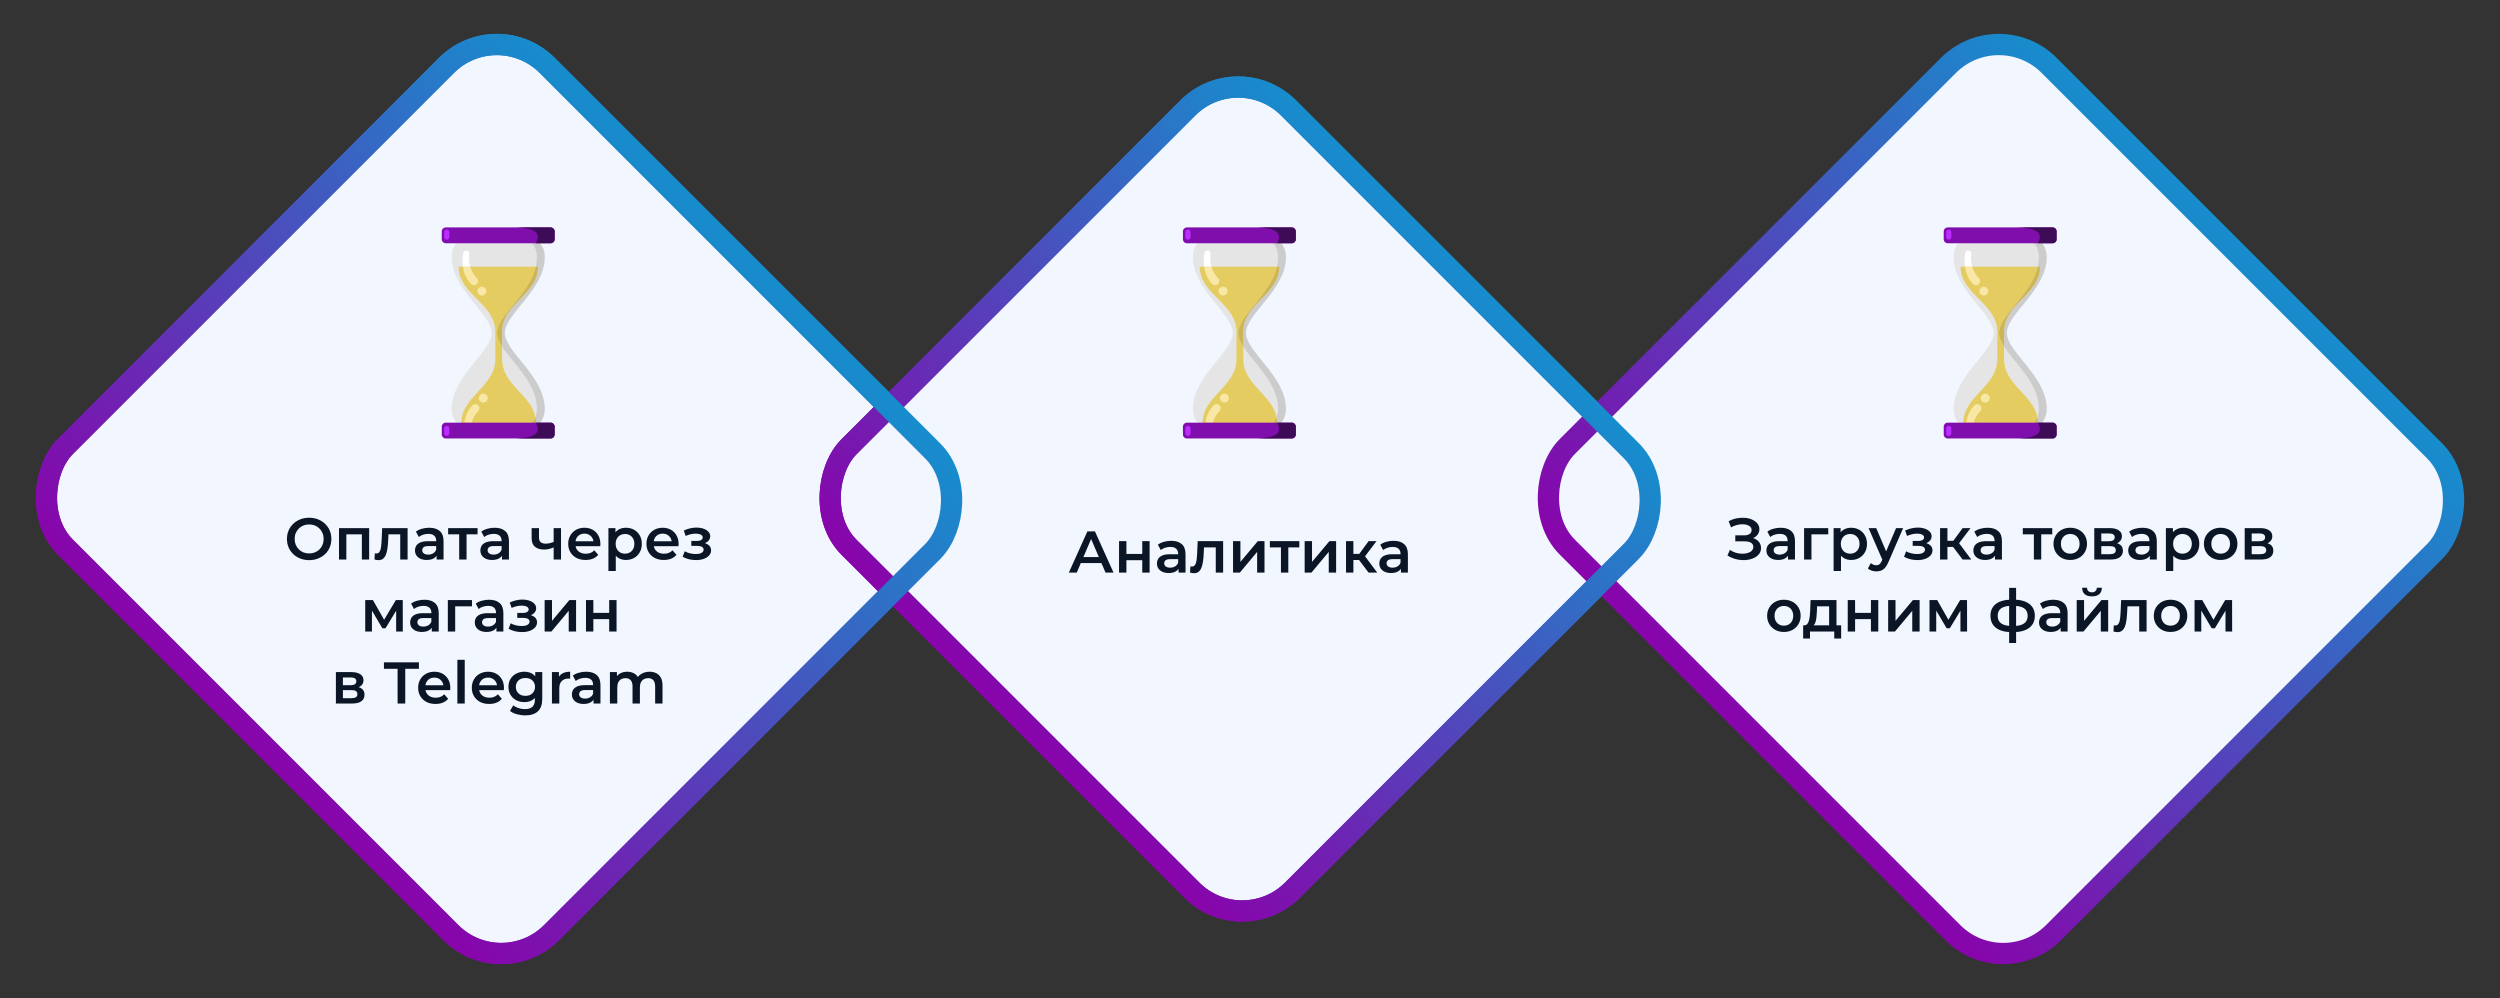 <svg width="1528" height="610" viewBox="0 0 1528 610" fill="none" xmlns="http://www.w3.org/2000/svg">
    <rect x="0" y="0" width="1528" height="610" fill="#333333" stroke="none"/>
    <rect x="303.66" y="9.192" width="420.23" height="416.44" rx="43.5" transform="rotate(45 303.66 9.192)" fill="#F2F6FF" stroke="url(#paint0_linear_538_570)" stroke-width="13"/>
    <path d="M188.99 342.36C187.022 342.36 185.21 342.036 183.554 341.388C181.898 340.74 180.458 339.84 179.234 338.688C178.01 337.512 177.062 336.144 176.39 334.584C175.718 333 175.382 331.272 175.382 329.4C175.382 327.528 175.718 325.812 176.39 324.252C177.062 322.668 178.01 321.3 179.234 320.148C180.458 318.972 181.898 318.06 183.554 317.412C185.21 316.764 187.01 316.44 188.954 316.44C190.922 316.44 192.722 316.764 194.354 317.412C196.01 318.06 197.45 318.972 198.674 320.148C199.898 321.3 200.846 322.668 201.518 324.252C202.19 325.812 202.526 327.528 202.526 329.4C202.526 331.272 202.19 333 201.518 334.584C200.846 336.168 199.898 337.536 198.674 338.688C197.45 339.84 196.01 340.74 194.354 341.388C192.722 342.036 190.934 342.36 188.99 342.36ZM188.954 338.256C190.226 338.256 191.402 338.04 192.482 337.608C193.562 337.176 194.498 336.564 195.29 335.772C196.082 334.956 196.694 334.02 197.126 332.964C197.582 331.884 197.81 330.696 197.81 329.4C197.81 328.104 197.582 326.928 197.126 325.872C196.694 324.792 196.082 323.856 195.29 323.064C194.498 322.248 193.562 321.624 192.482 321.192C191.402 320.76 190.226 320.544 188.954 320.544C187.682 320.544 186.506 320.76 185.426 321.192C184.37 321.624 183.434 322.248 182.618 323.064C181.826 323.856 181.202 324.792 180.746 325.872C180.314 326.928 180.098 328.104 180.098 329.4C180.098 330.672 180.314 331.848 180.746 332.928C181.202 334.008 181.826 334.956 182.618 335.772C183.41 336.564 184.346 337.176 185.426 337.608C186.506 338.04 187.682 338.256 188.954 338.256ZM207.196 342V322.776H225.628V342H221.164V325.548L222.208 326.592H210.652L211.696 325.548V342H207.196ZM228.892 341.964L229.108 338.184C229.276 338.208 229.432 338.232 229.576 338.256C229.72 338.28 229.852 338.292 229.972 338.292C230.716 338.292 231.292 338.064 231.7 337.608C232.108 337.152 232.408 336.54 232.6 335.772C232.816 334.98 232.96 334.104 233.032 333.144C233.128 332.16 233.2 331.176 233.248 330.192L233.572 322.776H249.124V342H244.624V325.368L245.668 326.592H236.524L237.496 325.332L237.244 330.408C237.172 332.112 237.028 333.696 236.812 335.16C236.62 336.6 236.308 337.86 235.876 338.94C235.468 340.02 234.892 340.86 234.148 341.46C233.428 342.06 232.504 342.36 231.376 342.36C231.016 342.36 230.62 342.324 230.188 342.252C229.78 342.18 229.348 342.084 228.892 341.964ZM266.848 342V338.112L266.596 337.284V330.48C266.596 329.16 266.2 328.14 265.408 327.42C264.616 326.676 263.416 326.304 261.808 326.304C260.728 326.304 259.66 326.472 258.604 326.808C257.572 327.144 256.696 327.612 255.976 328.212L254.212 324.936C255.244 324.144 256.468 323.556 257.884 323.172C259.324 322.764 260.812 322.56 262.348 322.56C265.132 322.56 267.28 323.232 268.792 324.576C270.328 325.896 271.096 327.948 271.096 330.732V342H266.848ZM260.8 342.252C259.36 342.252 258.1 342.012 257.02 341.532C255.94 341.028 255.1 340.344 254.5 339.48C253.924 338.592 253.636 337.596 253.636 336.492C253.636 335.412 253.888 334.44 254.392 333.576C254.92 332.712 255.772 332.028 256.948 331.524C258.124 331.02 259.684 330.768 261.628 330.768H267.208V333.756H261.952C260.416 333.756 259.384 334.008 258.856 334.512C258.328 334.992 258.064 335.592 258.064 336.312C258.064 337.128 258.388 337.776 259.036 338.256C259.684 338.736 260.584 338.976 261.736 338.976C262.84 338.976 263.824 338.724 264.688 338.22C265.576 337.716 266.212 336.972 266.596 335.988L267.352 338.688C266.92 339.816 266.14 340.692 265.012 341.316C263.908 341.94 262.504 342.252 260.8 342.252ZM280.661 342V325.512L281.705 326.592H273.893V322.776H291.893V326.592H284.117L285.161 325.512V342H280.661ZM306.821 342V338.112L306.569 337.284V330.48C306.569 329.16 306.173 328.14 305.381 327.42C304.589 326.676 303.389 326.304 301.781 326.304C300.701 326.304 299.633 326.472 298.577 326.808C297.545 327.144 296.669 327.612 295.949 328.212L294.185 324.936C295.217 324.144 296.441 323.556 297.857 323.172C299.297 322.764 300.785 322.56 302.321 322.56C305.105 322.56 307.253 323.232 308.765 324.576C310.301 325.896 311.069 327.948 311.069 330.732V342H306.821ZM300.773 342.252C299.333 342.252 298.073 342.012 296.993 341.532C295.913 341.028 295.073 340.344 294.473 339.48C293.897 338.592 293.609 337.596 293.609 336.492C293.609 335.412 293.861 334.44 294.365 333.576C294.893 332.712 295.745 332.028 296.921 331.524C298.097 331.02 299.657 330.768 301.601 330.768H307.181V333.756H301.925C300.389 333.756 299.357 334.008 298.829 334.512C298.301 334.992 298.037 335.592 298.037 336.312C298.037 337.128 298.361 337.776 299.009 338.256C299.657 338.736 300.557 338.976 301.709 338.976C302.813 338.976 303.797 338.724 304.661 338.22C305.549 337.716 306.185 336.972 306.569 335.988L307.325 338.688C306.893 339.816 306.113 340.692 304.985 341.316C303.881 341.94 302.477 342.252 300.773 342.252ZM338.719 334.404C337.807 334.836 336.835 335.196 335.803 335.484C334.795 335.748 333.727 335.88 332.599 335.88C330.175 335.88 328.291 335.316 326.947 334.188C325.603 333.06 324.931 331.308 324.931 328.932V322.776H329.431V328.644C329.431 329.916 329.791 330.84 330.511 331.416C331.255 331.992 332.275 332.28 333.571 332.28C334.435 332.28 335.299 332.172 336.163 331.956C337.027 331.74 337.879 331.44 338.719 331.056V334.404ZM338.395 342V322.776H342.895V342H338.395ZM357.91 342.252C355.774 342.252 353.902 341.832 352.294 340.992C350.71 340.128 349.474 338.952 348.586 337.464C347.722 335.976 347.29 334.284 347.29 332.388C347.29 330.468 347.71 328.776 348.55 327.312C349.414 325.824 350.59 324.66 352.078 323.82C353.59 322.98 355.306 322.56 357.226 322.56C359.098 322.56 360.766 322.968 362.23 323.784C363.694 324.6 364.846 325.752 365.686 327.24C366.526 328.728 366.946 330.48 366.946 332.496C366.946 332.688 366.934 332.904 366.91 333.144C366.91 333.384 366.898 333.612 366.874 333.828H350.854V330.84H364.498L362.734 331.776C362.758 330.672 362.53 329.7 362.05 328.86C361.57 328.02 360.91 327.36 360.07 326.88C359.254 326.4 358.306 326.16 357.226 326.16C356.122 326.16 355.15 326.4 354.31 326.88C353.494 327.36 352.846 328.032 352.366 328.896C351.91 329.736 351.682 330.732 351.682 331.884V332.604C351.682 333.756 351.946 334.776 352.474 335.664C353.002 336.552 353.746 337.236 354.706 337.716C355.666 338.196 356.77 338.436 358.018 338.436C359.098 338.436 360.07 338.268 360.934 337.932C361.798 337.596 362.566 337.068 363.238 336.348L365.65 339.12C364.786 340.128 363.694 340.908 362.374 341.46C361.078 341.988 359.59 342.252 357.91 342.252ZM382.524 342.252C380.964 342.252 379.536 341.892 378.24 341.172C376.968 340.452 375.948 339.372 375.18 337.932C374.436 336.468 374.064 334.62 374.064 332.388C374.064 330.132 374.424 328.284 375.144 326.844C375.888 325.404 376.896 324.336 378.168 323.64C379.44 322.92 380.892 322.56 382.524 322.56C384.42 322.56 386.088 322.968 387.528 323.784C388.992 324.6 390.144 325.74 390.984 327.204C391.848 328.668 392.28 330.396 392.28 332.388C392.28 334.38 391.848 336.12 390.984 337.608C390.144 339.072 388.992 340.212 387.528 341.028C386.088 341.844 384.42 342.252 382.524 342.252ZM371.868 348.984V322.776H376.152V327.312L376.008 332.424L376.368 337.536V348.984H371.868ZM382.02 338.4C383.1 338.4 384.06 338.16 384.9 337.68C385.764 337.2 386.448 336.504 386.952 335.592C387.456 334.68 387.708 333.612 387.708 332.388C387.708 331.14 387.456 330.072 386.952 329.184C386.448 328.272 385.764 327.576 384.9 327.096C384.06 326.616 383.1 326.376 382.02 326.376C380.94 326.376 379.968 326.616 379.104 327.096C378.24 327.576 377.556 328.272 377.052 329.184C376.548 330.072 376.296 331.14 376.296 332.388C376.296 333.612 376.548 334.68 377.052 335.592C377.556 336.504 378.24 337.2 379.104 337.68C379.968 338.16 380.94 338.4 382.02 338.4ZM405.722 342.252C403.586 342.252 401.714 341.832 400.106 340.992C398.522 340.128 397.286 338.952 396.398 337.464C395.534 335.976 395.102 334.284 395.102 332.388C395.102 330.468 395.522 328.776 396.362 327.312C397.226 325.824 398.402 324.66 399.89 323.82C401.402 322.98 403.118 322.56 405.038 322.56C406.91 322.56 408.578 322.968 410.042 323.784C411.506 324.6 412.658 325.752 413.498 327.24C414.338 328.728 414.758 330.48 414.758 332.496C414.758 332.688 414.746 332.904 414.722 333.144C414.722 333.384 414.71 333.612 414.686 333.828H398.666V330.84H412.31L410.546 331.776C410.57 330.672 410.342 329.7 409.862 328.86C409.382 328.02 408.722 327.36 407.882 326.88C407.066 326.4 406.118 326.16 405.038 326.16C403.934 326.16 402.962 326.4 402.122 326.88C401.306 327.36 400.658 328.032 400.178 328.896C399.722 329.736 399.494 330.732 399.494 331.884V332.604C399.494 333.756 399.758 334.776 400.286 335.664C400.814 336.552 401.558 337.236 402.518 337.716C403.478 338.196 404.582 338.436 405.83 338.436C406.91 338.436 407.882 338.268 408.746 337.932C409.61 337.596 410.378 337.068 411.05 336.348L413.462 339.12C412.598 340.128 411.506 340.908 410.186 341.46C408.89 341.988 407.402 342.252 405.722 342.252ZM425.448 342.324C423.984 342.324 422.532 342.156 421.092 341.82C419.676 341.46 418.392 340.956 417.24 340.308L418.5 336.96C419.436 337.488 420.492 337.896 421.668 338.184C422.844 338.472 424.02 338.616 425.196 338.616C426.204 338.616 427.068 338.52 427.788 338.328C428.508 338.112 429.06 337.8 429.444 337.392C429.852 336.984 430.056 336.516 430.056 335.988C430.056 335.22 429.72 334.644 429.048 334.26C428.4 333.852 427.464 333.648 426.24 333.648H422.532V330.624H425.88C426.648 330.624 427.296 330.54 427.824 330.372C428.376 330.204 428.796 329.952 429.084 329.616C429.372 329.28 429.516 328.884 429.516 328.428C429.516 327.972 429.336 327.576 428.976 327.24C428.64 326.88 428.148 326.616 427.5 326.448C426.852 326.256 426.072 326.16 425.16 326.16C424.2 326.16 423.204 326.28 422.172 326.52C421.164 326.76 420.132 327.108 419.076 327.564L417.924 324.252C419.148 323.7 420.336 323.28 421.488 322.992C422.664 322.68 423.828 322.512 424.98 322.488C426.732 322.416 428.292 322.596 429.66 323.028C431.028 323.46 432.108 324.084 432.9 324.9C433.692 325.716 434.088 326.676 434.088 327.78C434.088 328.692 433.8 329.52 433.224 330.264C432.672 330.984 431.904 331.548 430.92 331.956C429.96 332.364 428.856 332.568 427.608 332.568L427.752 331.596C429.888 331.596 431.568 332.028 432.792 332.892C434.016 333.732 434.628 334.884 434.628 336.348C434.628 337.524 434.232 338.568 433.44 339.48C432.648 340.368 431.556 341.064 430.164 341.568C428.796 342.072 427.224 342.324 425.448 342.324ZM223.227 386V366.776H227.943L235.683 380.42H233.811L241.947 366.776H246.159L246.195 386H242.127V371.6L242.847 372.068L235.647 383.984H233.703L226.467 371.744L227.331 371.528V386H223.227ZM263.895 386V382.112L263.643 381.284V374.48C263.643 373.16 263.247 372.14 262.455 371.42C261.663 370.676 260.463 370.304 258.855 370.304C257.775 370.304 256.707 370.472 255.651 370.808C254.619 371.144 253.743 371.612 253.023 372.212L251.259 368.936C252.291 368.144 253.515 367.556 254.931 367.172C256.371 366.764 257.859 366.56 259.395 366.56C262.179 366.56 264.327 367.232 265.839 368.576C267.375 369.896 268.143 371.948 268.143 374.732V386H263.895ZM257.847 386.252C256.407 386.252 255.147 386.012 254.067 385.532C252.987 385.028 252.147 384.344 251.547 383.48C250.971 382.592 250.683 381.596 250.683 380.492C250.683 379.412 250.935 378.44 251.439 377.576C251.967 376.712 252.819 376.028 253.995 375.524C255.171 375.02 256.731 374.768 258.675 374.768H264.255V377.756H258.999C257.463 377.756 256.431 378.008 255.903 378.512C255.375 378.992 255.111 379.592 255.111 380.312C255.111 381.128 255.435 381.776 256.083 382.256C256.731 382.736 257.631 382.976 258.783 382.976C259.887 382.976 260.871 382.724 261.735 382.22C262.623 381.716 263.259 380.972 263.643 379.988L264.399 382.688C263.967 383.816 263.187 384.692 262.059 385.316C260.955 385.94 259.551 386.252 257.847 386.252ZM273.712 386V366.776H288.472V370.592H277.168L278.212 369.584V386H273.712ZM303.411 386V382.112L303.159 381.284V374.48C303.159 373.16 302.763 372.14 301.971 371.42C301.179 370.676 299.979 370.304 298.371 370.304C297.291 370.304 296.223 370.472 295.167 370.808C294.135 371.144 293.259 371.612 292.539 372.212L290.775 368.936C291.807 368.144 293.031 367.556 294.447 367.172C295.887 366.764 297.375 366.56 298.911 366.56C301.695 366.56 303.843 367.232 305.355 368.576C306.891 369.896 307.659 371.948 307.659 374.732V386H303.411ZM297.363 386.252C295.923 386.252 294.663 386.012 293.583 385.532C292.503 385.028 291.663 384.344 291.063 383.48C290.487 382.592 290.199 381.596 290.199 380.492C290.199 379.412 290.451 378.44 290.955 377.576C291.483 376.712 292.335 376.028 293.511 375.524C294.687 375.02 296.247 374.768 298.191 374.768H303.771V377.756H298.515C296.979 377.756 295.947 378.008 295.419 378.512C294.891 378.992 294.627 379.592 294.627 380.312C294.627 381.128 294.951 381.776 295.599 382.256C296.247 382.736 297.147 382.976 298.299 382.976C299.403 382.976 300.387 382.724 301.251 382.22C302.139 381.716 302.775 380.972 303.159 379.988L303.915 382.688C303.483 383.816 302.703 384.692 301.575 385.316C300.471 385.94 299.067 386.252 297.363 386.252ZM319.065 386.324C317.601 386.324 316.149 386.156 314.709 385.82C313.293 385.46 312.009 384.956 310.857 384.308L312.117 380.96C313.053 381.488 314.109 381.896 315.285 382.184C316.461 382.472 317.637 382.616 318.813 382.616C319.821 382.616 320.685 382.52 321.405 382.328C322.125 382.112 322.677 381.8 323.061 381.392C323.469 380.984 323.673 380.516 323.673 379.988C323.673 379.22 323.337 378.644 322.665 378.26C322.017 377.852 321.081 377.648 319.857 377.648H316.149V374.624H319.497C320.265 374.624 320.913 374.54 321.441 374.372C321.993 374.204 322.413 373.952 322.701 373.616C322.989 373.28 323.133 372.884 323.133 372.428C323.133 371.972 322.953 371.576 322.593 371.24C322.257 370.88 321.765 370.616 321.117 370.448C320.469 370.256 319.689 370.16 318.777 370.16C317.817 370.16 316.821 370.28 315.789 370.52C314.781 370.76 313.749 371.108 312.693 371.564L311.541 368.252C312.765 367.7 313.953 367.28 315.105 366.992C316.281 366.68 317.445 366.512 318.597 366.488C320.349 366.416 321.909 366.596 323.277 367.028C324.645 367.46 325.725 368.084 326.517 368.9C327.309 369.716 327.705 370.676 327.705 371.78C327.705 372.692 327.417 373.52 326.841 374.264C326.289 374.984 325.521 375.548 324.537 375.956C323.577 376.364 322.473 376.568 321.225 376.568L321.369 375.596C323.505 375.596 325.185 376.028 326.409 376.892C327.633 377.732 328.245 378.884 328.245 380.348C328.245 381.524 327.849 382.568 327.057 383.48C326.265 384.368 325.173 385.064 323.781 385.568C322.413 386.072 320.841 386.324 319.065 386.324ZM332.879 386V366.776H337.379V379.448L347.999 366.776H352.103V386H347.603V373.328L337.019 386H332.879ZM358.157 386V366.776H362.657V374.588H372.341V366.776H376.841V386H372.341V378.404H362.657V386H358.157ZM205.297 430V410.776H214.693C217.021 410.776 218.845 411.208 220.165 412.072C221.509 412.936 222.181 414.16 222.181 415.744C222.181 417.304 221.557 418.528 220.309 419.416C219.061 420.28 217.405 420.712 215.341 420.712L215.881 419.596C218.209 419.596 219.937 420.028 221.065 420.892C222.217 421.732 222.793 422.968 222.793 424.6C222.793 426.304 222.157 427.636 220.885 428.596C219.613 429.532 217.681 430 215.089 430H205.297ZM209.581 426.724H214.729C215.953 426.724 216.877 426.532 217.501 426.148C218.125 425.74 218.437 425.128 218.437 424.312C218.437 423.448 218.149 422.812 217.573 422.404C216.997 421.996 216.097 421.792 214.873 421.792H209.581V426.724ZM209.581 418.804H214.297C215.449 418.804 216.313 418.6 216.889 418.192C217.489 417.76 217.789 417.16 217.789 416.392C217.789 415.6 217.489 415.012 216.889 414.628C216.313 414.244 215.449 414.052 214.297 414.052H209.581V418.804ZM243.008 430V408.76H234.656V404.8H256.04V408.76H247.688V430H243.008ZM266.187 430.252C264.051 430.252 262.179 429.832 260.571 428.992C258.987 428.128 257.751 426.952 256.863 425.464C255.999 423.976 255.567 422.284 255.567 420.388C255.567 418.468 255.987 416.776 256.827 415.312C257.691 413.824 258.867 412.66 260.355 411.82C261.867 410.98 263.583 410.56 265.503 410.56C267.375 410.56 269.043 410.968 270.507 411.784C271.971 412.6 273.123 413.752 273.963 415.24C274.803 416.728 275.223 418.48 275.223 420.496C275.223 420.688 275.211 420.904 275.187 421.144C275.187 421.384 275.175 421.612 275.151 421.828H259.131V418.84H272.775L271.011 419.776C271.035 418.672 270.807 417.7 270.327 416.86C269.847 416.02 269.187 415.36 268.347 414.88C267.531 414.4 266.583 414.16 265.503 414.16C264.399 414.16 263.427 414.4 262.587 414.88C261.771 415.36 261.123 416.032 260.643 416.896C260.187 417.736 259.959 418.732 259.959 419.884V420.604C259.959 421.756 260.223 422.776 260.751 423.664C261.279 424.552 262.023 425.236 262.983 425.716C263.943 426.196 265.047 426.436 266.295 426.436C267.375 426.436 268.347 426.268 269.211 425.932C270.075 425.596 270.843 425.068 271.515 424.348L273.927 427.12C273.063 428.128 271.971 428.908 270.651 429.46C269.355 429.988 267.867 430.252 266.187 430.252ZM279.546 430V403.288H284.046V430H279.546ZM298.988 430.252C296.852 430.252 294.98 429.832 293.372 428.992C291.788 428.128 290.552 426.952 289.664 425.464C288.8 423.976 288.368 422.284 288.368 420.388C288.368 418.468 288.788 416.776 289.628 415.312C290.492 413.824 291.668 412.66 293.156 411.82C294.668 410.98 296.384 410.56 298.304 410.56C300.176 410.56 301.844 410.968 303.308 411.784C304.772 412.6 305.924 413.752 306.764 415.24C307.604 416.728 308.024 418.48 308.024 420.496C308.024 420.688 308.012 420.904 307.988 421.144C307.988 421.384 307.976 421.612 307.952 421.828H291.932V418.84H305.576L303.812 419.776C303.836 418.672 303.608 417.7 303.128 416.86C302.648 416.02 301.988 415.36 301.148 414.88C300.332 414.4 299.384 414.16 298.304 414.16C297.2 414.16 296.228 414.4 295.388 414.88C294.572 415.36 293.924 416.032 293.444 416.896C292.988 417.736 292.76 418.732 292.76 419.884V420.604C292.76 421.756 293.024 422.776 293.552 423.664C294.08 424.552 294.824 425.236 295.784 425.716C296.744 426.196 297.848 426.436 299.096 426.436C300.176 426.436 301.148 426.268 302.012 425.932C302.876 425.596 303.644 425.068 304.316 424.348L306.728 427.12C305.864 428.128 304.772 428.908 303.452 429.46C302.156 429.988 300.668 430.252 298.988 430.252ZM321.059 437.236C319.283 437.236 317.543 436.996 315.839 436.516C314.159 436.06 312.779 435.388 311.699 434.5L313.715 431.116C314.555 431.812 315.611 432.364 316.883 432.772C318.179 433.204 319.487 433.42 320.807 433.42C322.919 433.42 324.467 432.928 325.451 431.944C326.435 430.984 326.927 429.532 326.927 427.588V424.168L327.287 419.812L327.143 415.456V410.776H331.427V427.084C331.427 430.564 330.539 433.12 328.763 434.752C326.987 436.408 324.419 437.236 321.059 437.236ZM320.483 429.136C318.659 429.136 317.003 428.752 315.515 427.984C314.051 427.192 312.887 426.1 312.023 424.708C311.183 423.316 310.763 421.684 310.763 419.812C310.763 417.964 311.183 416.344 312.023 414.952C312.887 413.56 314.051 412.48 315.515 411.712C317.003 410.944 318.659 410.56 320.483 410.56C322.115 410.56 323.579 410.884 324.875 411.532C326.171 412.18 327.203 413.188 327.971 414.556C328.763 415.924 329.159 417.676 329.159 419.812C329.159 421.948 328.763 423.712 327.971 425.104C327.203 426.472 326.171 427.492 324.875 428.164C323.579 428.812 322.115 429.136 320.483 429.136ZM321.167 425.32C322.295 425.32 323.303 425.092 324.191 424.636C325.079 424.156 325.763 423.508 326.243 422.692C326.747 421.852 326.999 420.892 326.999 419.812C326.999 418.732 326.747 417.784 326.243 416.968C325.763 416.128 325.079 415.492 324.191 415.06C323.303 414.604 322.295 414.376 321.167 414.376C320.039 414.376 319.019 414.604 318.107 415.06C317.219 415.492 316.523 416.128 316.019 416.968C315.539 417.784 315.299 418.732 315.299 419.812C315.299 420.892 315.539 421.852 316.019 422.692C316.523 423.508 317.219 424.156 318.107 424.636C319.019 425.092 320.039 425.32 321.167 425.32ZM337.343 430V410.776H341.627V416.068L341.123 414.52C341.699 413.224 342.599 412.24 343.823 411.568C345.071 410.896 346.619 410.56 348.467 410.56V414.844C348.275 414.796 348.095 414.772 347.927 414.772C347.759 414.748 347.591 414.736 347.423 414.736C345.719 414.736 344.363 415.24 343.355 416.248C342.347 417.232 341.843 418.708 341.843 420.676V430H337.343ZM362.757 430V426.112L362.505 425.284V418.48C362.505 417.16 362.109 416.14 361.317 415.42C360.525 414.676 359.325 414.304 357.717 414.304C356.637 414.304 355.569 414.472 354.513 414.808C353.481 415.144 352.605 415.612 351.885 416.212L350.121 412.936C351.153 412.144 352.377 411.556 353.793 411.172C355.233 410.764 356.721 410.56 358.257 410.56C361.041 410.56 363.189 411.232 364.701 412.576C366.237 413.896 367.005 415.948 367.005 418.732V430H362.757ZM356.709 430.252C355.269 430.252 354.009 430.012 352.929 429.532C351.849 429.028 351.009 428.344 350.409 427.48C349.833 426.592 349.545 425.596 349.545 424.492C349.545 423.412 349.797 422.44 350.301 421.576C350.829 420.712 351.681 420.028 352.857 419.524C354.033 419.02 355.593 418.768 357.537 418.768H363.117V421.756H357.861C356.325 421.756 355.293 422.008 354.765 422.512C354.237 422.992 353.973 423.592 353.973 424.312C353.973 425.128 354.297 425.776 354.945 426.256C355.593 426.736 356.493 426.976 357.645 426.976C358.749 426.976 359.733 426.724 360.597 426.22C361.485 425.716 362.121 424.972 362.505 423.988L363.261 426.688C362.829 427.816 362.049 428.692 360.921 429.316C359.817 429.94 358.413 430.252 356.709 430.252ZM397.044 410.56C398.58 410.56 399.936 410.86 401.112 411.46C402.312 412.06 403.248 412.984 403.92 414.232C404.592 415.456 404.928 417.04 404.928 418.984V430H400.428V419.56C400.428 417.856 400.056 416.584 399.312 415.744C398.568 414.904 397.5 414.484 396.108 414.484C395.124 414.484 394.248 414.7 393.48 415.132C392.736 415.564 392.148 416.2 391.716 417.04C391.308 417.88 391.104 418.948 391.104 420.244V430H386.604V419.56C386.604 417.856 386.232 416.584 385.488 415.744C384.744 414.904 383.676 414.484 382.284 414.484C381.3 414.484 380.424 414.7 379.656 415.132C378.912 415.564 378.324 416.2 377.892 417.04C377.484 417.88 377.28 418.948 377.28 420.244V430H372.78V410.776H377.064V415.888L376.308 414.376C376.956 413.128 377.892 412.18 379.116 411.532C380.364 410.884 381.78 410.56 383.364 410.56C385.164 410.56 386.724 411.004 388.044 411.892C389.388 412.78 390.276 414.124 390.708 415.924L388.944 415.312C389.568 413.872 390.6 412.72 392.04 411.856C393.48 410.992 395.148 410.56 397.044 410.56Z" fill="#0A1526"/>
    <g clip-path="url(#clip0_538_570)">
        <path d="M308.536 203.5C308.536 215.208 332.909 229.861 332.909 249.771C332.909 257.974 327.45 260.428 327.45 260.428H281.549C281.549 260.428 276.09 257.975 276.09 249.771C276.09 229.86 300.463 215.208 300.463 203.5C300.463 191.792 276.09 177.139 276.09 157.228C276.09 149.025 281.549 146.571 281.549 146.571H327.45C327.45 146.571 332.909 149.025 332.909 157.228C332.909 177.139 308.536 191.791 308.536 203.499V203.5Z" fill="#E5E5E5"/>
        <path d="M308.537 203.5C308.537 215.208 332.91 229.861 332.91 249.771C332.91 257.974 327.451 260.428 327.451 260.428H322.699C322.699 260.428 323.782 259.941 324.985 258.675H327.594C327.594 257.401 327.474 256.193 327.251 255.04C327.792 253.63 328.157 251.893 328.157 249.771C328.157 234.312 313.464 222.022 306.894 211.819V202.799C306.894 185.481 328.931 179.943 328.931 162.977H327.49C327.918 161.111 328.156 159.195 328.156 157.228C328.156 149.025 322.697 146.571 322.697 146.571H327.45C327.45 146.571 332.909 149.025 332.909 157.228C332.909 177.139 308.536 191.791 308.536 203.499L308.537 203.5Z" fill="#CCCCCC"/>
        <path d="M336.587 139H272.413C271.08 139 270 140.076 270 141.403V146.272C270 147.599 271.08 148.675 272.413 148.675H336.587C337.92 148.675 339 147.599 339 146.272V141.403C339 140.076 337.92 139 336.587 139Z" fill="#7F0EAC"/>
        <path d="M306.894 219.485C306.894 235.227 324.556 241.078 327.251 255.039C326.632 256.651 325.782 257.834 324.984 258.675H281.97C281.97 241.977 302.741 236.527 302.741 219.484V202.798C302.741 185.481 280.28 179.943 280.28 162.977H327.491C323.581 180.005 303.785 192.948 303.785 203.5C303.785 206.117 305.003 208.881 306.895 211.82V219.485H306.894Z" fill="#E5CC61"/>
        <path d="M287.409 162.977H282.963C282.472 159.488 282.848 156.379 283.175 154.617C283.339 153.733 284.115 153.092 285.018 153.092C286.147 153.092 287.022 154.08 286.876 155.196C286.483 158.209 286.768 160.795 287.409 162.977H287.409Z" fill="white"/>
        <path d="M290.93 173.997L290.919 174.003C289.912 174.555 288.65 174.369 287.863 173.533C284.785 170.266 283.448 166.435 282.962 162.977H287.409C288.352 166.188 290.069 168.52 291.534 170.039C292.687 171.236 292.389 173.196 290.93 173.997V173.997Z" fill="#F9E8A5"/>
        <path d="M294.537 180.645C296.034 180.645 297.248 179.436 297.248 177.945C297.248 176.455 296.034 175.246 294.537 175.246C293.04 175.246 291.826 176.455 291.826 177.945C291.826 179.436 293.04 180.645 294.537 180.645Z" fill="#F9E8A5"/>
        <path d="M291.768 247.304L291.757 247.299C290.75 246.747 289.488 246.933 288.701 247.769C285.623 251.035 284.286 254.867 283.8 258.325H288.246C289.19 255.114 290.907 252.782 292.372 251.262C293.525 250.065 293.227 248.105 291.768 247.305V247.304Z" fill="#F9E8A5"/>
        <path d="M295.375 246.056C296.872 246.056 298.086 244.847 298.086 243.357C298.086 241.866 296.872 240.657 295.375 240.657C293.878 240.657 292.664 241.866 292.664 243.357C292.664 244.847 293.878 246.056 295.375 246.056Z" fill="#F9E8A5"/>
        <path d="M327.594 258.676H324.984C325.782 257.835 326.632 256.652 327.251 255.04C327.474 256.193 327.595 257.402 327.595 258.676H327.594Z" fill="#CCB552"/>
        <path d="M328.931 162.977C328.931 179.943 306.893 185.482 306.893 202.799V211.82C305.002 208.881 303.783 206.117 303.783 203.5C303.783 192.948 323.579 180.005 327.49 162.977H328.931V162.977Z" fill="#CCB552"/>
        <path d="M336.587 258.325H272.413C271.08 258.325 270 259.401 270 260.728V265.597C270 266.924 271.08 268 272.413 268H336.587C337.92 268 339 266.924 339 265.597V260.728C339 259.401 337.92 258.325 336.587 258.325Z" fill="#7F0EAC"/>
        <path d="M339 260.727V265.597C339 266.924 337.919 268 336.587 268H315.58C325.282 267.507 331.578 265.514 327.523 258.325H336.586C337.918 258.325 338.999 259.401 338.999 260.728L339 260.727Z" fill="#3E0B56"/>
        <path d="M339 146.272V141.403C339 140.076 337.919 139 336.587 139H315.58C325.282 139.494 331.578 141.487 327.523 148.675H336.586C337.918 148.675 338.999 147.599 338.999 146.272H339Z" fill="#3E0B56"/>
        <path d="M273.063 140.332H273.062C272.188 140.332 271.479 141.038 271.479 141.909V144.924C271.479 145.796 272.188 146.502 273.062 146.502H273.063C273.938 146.502 274.647 145.796 274.647 144.924V141.909C274.647 141.038 273.938 140.332 273.063 140.332Z" fill="#BC2CFF"/>
        <path d="M273.063 260.288H273.062C272.188 260.288 271.479 260.994 271.479 261.865V264.881C271.479 265.752 272.188 266.458 273.062 266.458H273.063C273.938 266.458 274.647 265.752 274.647 264.881V261.865C274.647 260.994 273.938 260.288 273.063 260.288Z" fill="#BC2CFF"/>
    </g>
    <rect x="756.773" y="35.192" width="383.299" height="379.833" rx="43.5" transform="rotate(45 756.773 35.192)" fill="#F2F6FF" stroke="url(#paint1_linear_538_570)" stroke-width="13"/>
    <path d="M653.277 349.983L664.617 324.783H669.225L680.601 349.983H675.705L665.949 327.267H667.821L658.101 349.983H653.277ZM658.497 344.151L659.757 340.479H673.365L674.625 344.151H658.497ZM683.961 349.983V330.759H688.461V338.571H698.145V330.759H702.645V349.983H698.145V342.387H688.461V349.983H683.961ZM720.34 349.983V346.095L720.088 345.267V338.463C720.088 337.143 719.692 336.123 718.9 335.403C718.108 334.659 716.908 334.287 715.3 334.287C714.22 334.287 713.152 334.455 712.096 334.791C711.064 335.127 710.188 335.595 709.468 336.195L707.704 332.919C708.736 332.127 709.96 331.539 711.376 331.155C712.816 330.747 714.304 330.543 715.84 330.543C718.624 330.543 720.772 331.215 722.284 332.559C723.82 333.879 724.588 335.931 724.588 338.715V349.983H720.34ZM714.292 350.235C712.852 350.235 711.592 349.995 710.512 349.515C709.432 349.011 708.592 348.327 707.992 347.463C707.416 346.575 707.128 345.579 707.128 344.475C707.128 343.395 707.38 342.423 707.884 341.559C708.412 340.695 709.264 340.011 710.44 339.507C711.616 339.003 713.176 338.751 715.12 338.751H720.7V341.739H715.444C713.908 341.739 712.876 341.991 712.348 342.495C711.82 342.975 711.556 343.575 711.556 344.295C711.556 345.111 711.88 345.759 712.528 346.239C713.176 346.719 714.076 346.959 715.228 346.959C716.332 346.959 717.316 346.707 718.18 346.203C719.068 345.699 719.704 344.955 720.088 343.971L720.844 346.671C720.412 347.799 719.632 348.675 718.504 349.299C717.4 349.923 715.996 350.235 714.292 350.235ZM727.349 349.947L727.565 346.167C727.733 346.191 727.889 346.215 728.033 346.239C728.177 346.263 728.309 346.275 728.429 346.275C729.173 346.275 729.749 346.047 730.157 345.591C730.565 345.135 730.865 344.523 731.057 343.755C731.273 342.963 731.417 342.087 731.489 341.127C731.585 340.143 731.657 339.159 731.705 338.175L732.029 330.759H747.581V349.983H743.081V333.351L744.125 334.575H734.981L735.953 333.315L735.701 338.391C735.629 340.095 735.485 341.679 735.269 343.143C735.077 344.583 734.765 345.843 734.333 346.923C733.925 348.003 733.349 348.843 732.605 349.443C731.885 350.043 730.961 350.343 729.833 350.343C729.473 350.343 729.077 350.307 728.645 350.235C728.237 350.163 727.805 350.067 727.349 349.947ZM753.641 349.983V330.759H758.141V343.431L768.761 330.759H772.865V349.983H768.365V337.311L757.781 349.983H753.641ZM782.914 349.983V333.495L783.958 334.575H776.146V330.759H794.146V334.575H786.37L787.414 333.495V349.983H782.914ZM797.411 349.983V330.759H801.911V343.431L812.531 330.759H816.635V349.983H812.135V337.311L801.551 349.983H797.411ZM836.476 349.983L829.528 340.767L833.2 338.499L841.768 349.983H836.476ZM822.688 349.983V330.759H827.188V349.983H822.688ZM825.856 342.279V338.535H832.372V342.279H825.856ZM833.632 340.911L829.42 340.407L836.476 330.759H841.3L833.632 340.911ZM856.254 349.983V346.095L856.002 345.267V338.463C856.002 337.143 855.606 336.123 854.814 335.403C854.022 334.659 852.822 334.287 851.214 334.287C850.134 334.287 849.066 334.455 848.01 334.791C846.978 335.127 846.102 335.595 845.382 336.195L843.618 332.919C844.65 332.127 845.874 331.539 847.29 331.155C848.73 330.747 850.218 330.543 851.754 330.543C854.538 330.543 856.686 331.215 858.198 332.559C859.734 333.879 860.502 335.931 860.502 338.715V349.983H856.254ZM850.206 350.235C848.766 350.235 847.506 349.995 846.426 349.515C845.346 349.011 844.506 348.327 843.906 347.463C843.33 346.575 843.042 345.579 843.042 344.475C843.042 343.395 843.294 342.423 843.798 341.559C844.326 340.695 845.178 340.011 846.354 339.507C847.53 339.003 849.09 338.751 851.034 338.751H856.614V341.739H851.358C849.822 341.739 848.79 341.991 848.262 342.495C847.734 342.975 847.47 343.575 847.47 344.295C847.47 345.111 847.794 345.759 848.442 346.239C849.09 346.719 849.99 346.959 851.142 346.959C852.246 346.959 853.23 346.707 854.094 346.203C854.982 345.699 855.618 344.955 856.002 343.971L856.758 346.671C856.326 347.799 855.546 348.675 854.418 349.299C853.314 349.923 851.91 350.235 850.206 350.235Z" fill="#0A1526"/>
    <g clip-path="url(#clip1_538_570)">
        <path d="M761.536 203.5C761.536 215.208 785.909 229.861 785.909 249.771C785.909 257.974 780.45 260.428 780.45 260.428H734.549C734.549 260.428 729.09 257.975 729.09 249.771C729.09 229.86 753.463 215.208 753.463 203.5C753.463 191.792 729.09 177.139 729.09 157.228C729.09 149.025 734.549 146.571 734.549 146.571H780.45C780.45 146.571 785.909 149.025 785.909 157.228C785.909 177.139 761.536 191.791 761.536 203.499V203.5Z" fill="#E5E5E5"/>
        <path d="M761.537 203.5C761.537 215.208 785.91 229.861 785.91 249.771C785.91 257.974 780.451 260.428 780.451 260.428H775.699C775.699 260.428 776.782 259.941 777.985 258.675H780.594C780.594 257.401 780.474 256.193 780.251 255.04C780.792 253.63 781.157 251.893 781.157 249.771C781.157 234.312 766.464 222.022 759.894 211.819V202.799C759.894 185.481 781.931 179.943 781.931 162.977H780.49C780.918 161.111 781.156 159.195 781.156 157.228C781.156 149.025 775.697 146.571 775.697 146.571H780.45C780.45 146.571 785.909 149.025 785.909 157.228C785.909 177.139 761.536 191.791 761.536 203.499L761.537 203.5Z" fill="#CCCCCC"/>
        <path d="M789.587 139H725.413C724.08 139 723 140.076 723 141.403V146.272C723 147.599 724.08 148.675 725.413 148.675H789.587C790.92 148.675 792 147.599 792 146.272V141.403C792 140.076 790.92 139 789.587 139Z" fill="#7F0EAC"/>
        <path d="M759.894 219.485C759.894 235.227 777.556 241.078 780.251 255.039C779.632 256.651 778.782 257.834 777.984 258.675H734.97C734.97 241.977 755.741 236.527 755.741 219.484V202.798C755.741 185.481 733.28 179.943 733.28 162.977H780.491C776.581 180.005 756.785 192.948 756.785 203.5C756.785 206.117 758.003 208.881 759.895 211.82V219.485H759.894Z" fill="#E5CC61"/>
        <path d="M740.409 162.977H735.963C735.472 159.488 735.848 156.379 736.175 154.617C736.339 153.733 737.115 153.092 738.018 153.092C739.147 153.092 740.022 154.08 739.876 155.196C739.483 158.209 739.768 160.795 740.409 162.977H740.409Z" fill="white"/>
        <path d="M743.93 173.997L743.919 174.003C742.912 174.555 741.65 174.369 740.863 173.533C737.785 170.266 736.448 166.435 735.962 162.977H740.409C741.352 166.188 743.069 168.52 744.534 170.039C745.687 171.236 745.389 173.196 743.93 173.997V173.997Z" fill="#F9E8A5"/>
        <path d="M747.537 180.645C749.034 180.645 750.248 179.436 750.248 177.945C750.248 176.455 749.034 175.246 747.537 175.246C746.04 175.246 744.826 176.455 744.826 177.945C744.826 179.436 746.04 180.645 747.537 180.645Z" fill="#F9E8A5"/>
        <path d="M744.768 247.304L744.757 247.299C743.75 246.747 742.488 246.933 741.701 247.769C738.623 251.035 737.286 254.867 736.8 258.325H741.246C742.19 255.114 743.907 252.782 745.372 251.262C746.525 250.065 746.227 248.105 744.768 247.305V247.304Z" fill="#F9E8A5"/>
        <path d="M748.375 246.056C749.872 246.056 751.086 244.847 751.086 243.357C751.086 241.866 749.872 240.657 748.375 240.657C746.878 240.657 745.664 241.866 745.664 243.357C745.664 244.847 746.878 246.056 748.375 246.056Z" fill="#F9E8A5"/>
        <path d="M780.594 258.676H777.984C778.782 257.835 779.632 256.652 780.251 255.04C780.474 256.193 780.595 257.402 780.595 258.676H780.594Z" fill="#CCB552"/>
        <path d="M781.931 162.977C781.931 179.943 759.893 185.482 759.893 202.799V211.82C758.002 208.881 756.783 206.117 756.783 203.5C756.783 192.948 776.579 180.005 780.49 162.977H781.931V162.977Z" fill="#CCB552"/>
        <path d="M789.587 258.325H725.413C724.08 258.325 723 259.401 723 260.728V265.597C723 266.924 724.08 268 725.413 268H789.587C790.92 268 792 266.924 792 265.597V260.728C792 259.401 790.92 258.325 789.587 258.325Z" fill="#7F0EAC"/>
        <path d="M792 260.727V265.597C792 266.924 790.919 268 789.587 268H768.58C778.282 267.507 784.578 265.514 780.523 258.325H789.586C790.918 258.325 791.999 259.401 791.999 260.728L792 260.727Z" fill="#3E0B56"/>
        <path d="M792 146.272V141.403C792 140.076 790.919 139 789.587 139H768.58C778.282 139.494 784.578 141.487 780.523 148.675H789.586C790.918 148.675 791.999 147.599 791.999 146.272H792Z" fill="#3E0B56"/>
        <path d="M726.063 140.332H726.062C725.188 140.332 724.479 141.038 724.479 141.909V144.924C724.479 145.796 725.188 146.502 726.062 146.502H726.063C726.938 146.502 727.647 145.796 727.647 144.924V141.909C727.647 141.038 726.938 140.332 726.063 140.332Z" fill="#BC2CFF"/>
        <path d="M726.063 260.288H726.062C725.188 260.288 724.479 260.994 724.479 261.865V264.881C724.479 265.752 725.188 266.458 726.062 266.458H726.063C726.938 266.458 727.647 265.752 727.647 264.881V261.865C727.647 260.994 726.938 260.288 726.063 260.288Z" fill="#BC2CFF"/>
    </g>
    <rect x="1221.66" y="9.192" width="420.23" height="416.44" rx="43.5" transform="rotate(45 1221.66 9.192)" fill="#F2F6FF" stroke="url(#paint2_linear_538_570)" stroke-width="13"/>
    <path d="M1055.82 339.516L1057.33 336.096C1058.41 336.84 1059.59 337.416 1060.86 337.824C1062.16 338.208 1063.44 338.412 1064.71 338.436C1065.99 338.46 1067.14 338.316 1068.17 338.004C1069.23 337.692 1070.07 337.224 1070.69 336.6C1071.31 335.976 1071.63 335.196 1071.63 334.26C1071.63 333.132 1071.16 332.292 1070.22 331.74C1069.31 331.164 1068.06 330.876 1066.48 330.876H1060.61V327.204H1066.12C1067.53 327.204 1068.63 326.916 1069.39 326.34C1070.19 325.764 1070.58 324.984 1070.58 324C1070.58 323.184 1070.32 322.512 1069.79 321.984C1069.29 321.456 1068.59 321.06 1067.7 320.796C1066.84 320.532 1065.85 320.412 1064.75 320.436C1063.67 320.436 1062.54 320.604 1061.37 320.94C1060.19 321.252 1059.07 321.72 1058.02 322.344L1056.54 318.564C1058.13 317.724 1059.78 317.136 1061.51 316.8C1063.26 316.464 1064.95 316.368 1066.59 316.512C1068.22 316.656 1069.68 317.028 1070.98 317.628C1072.3 318.228 1073.35 319.02 1074.15 320.004C1074.94 320.964 1075.33 322.104 1075.33 323.424C1075.33 324.624 1075.01 325.692 1074.36 326.628C1073.74 327.54 1072.87 328.248 1071.77 328.752C1070.67 329.256 1069.38 329.508 1067.92 329.508L1068.1 328.356C1069.75 328.356 1071.19 328.644 1072.42 329.22C1073.67 329.772 1074.63 330.54 1075.3 331.524C1075.99 332.508 1076.34 333.648 1076.34 334.944C1076.34 336.168 1076.03 337.26 1075.41 338.22C1074.78 339.156 1073.93 339.948 1072.85 340.596C1071.77 341.22 1070.53 341.688 1069.14 342C1067.75 342.288 1066.29 342.396 1064.75 342.324C1063.21 342.252 1061.68 341.988 1060.14 341.532C1058.63 341.076 1057.19 340.404 1055.82 339.516ZM1092.84 342V338.112L1092.59 337.284V330.48C1092.59 329.16 1092.2 328.14 1091.4 327.42C1090.61 326.676 1089.41 326.304 1087.8 326.304C1086.72 326.304 1085.66 326.472 1084.6 326.808C1083.57 327.144 1082.69 327.612 1081.97 328.212L1080.21 324.936C1081.24 324.144 1082.46 323.556 1083.88 323.172C1085.32 322.764 1086.81 322.56 1088.34 322.56C1091.13 322.56 1093.28 323.232 1094.79 324.576C1096.32 325.896 1097.09 327.948 1097.09 330.732V342H1092.84ZM1086.8 342.252C1085.36 342.252 1084.1 342.012 1083.02 341.532C1081.94 341.028 1081.1 340.344 1080.5 339.48C1079.92 338.592 1079.63 337.596 1079.63 336.492C1079.63 335.412 1079.88 334.44 1080.39 333.576C1080.92 332.712 1081.77 332.028 1082.94 331.524C1084.12 331.02 1085.68 330.768 1087.62 330.768H1093.2V333.756H1087.95C1086.41 333.756 1085.38 334.008 1084.85 334.512C1084.32 334.992 1084.06 335.592 1084.06 336.312C1084.06 337.128 1084.38 337.776 1085.03 338.256C1085.68 338.736 1086.58 338.976 1087.73 338.976C1088.84 338.976 1089.82 338.724 1090.68 338.22C1091.57 337.716 1092.21 336.972 1092.59 335.988L1093.35 338.688C1092.92 339.816 1092.14 340.692 1091.01 341.316C1089.9 341.94 1088.5 342.252 1086.8 342.252ZM1102.66 342V322.776H1117.42V326.592H1106.12L1107.16 325.584V342H1102.66ZM1131.35 342.252C1129.79 342.252 1128.36 341.892 1127.07 341.172C1125.8 340.452 1124.78 339.372 1124.01 337.932C1123.26 336.468 1122.89 334.62 1122.89 332.388C1122.89 330.132 1123.25 328.284 1123.97 326.844C1124.72 325.404 1125.72 324.336 1127 323.64C1128.27 322.92 1129.72 322.56 1131.35 322.56C1133.25 322.56 1134.92 322.968 1136.36 323.784C1137.82 324.6 1138.97 325.74 1139.81 327.204C1140.68 328.668 1141.11 330.396 1141.11 332.388C1141.11 334.38 1140.68 336.12 1139.81 337.608C1138.97 339.072 1137.82 340.212 1136.36 341.028C1134.92 341.844 1133.25 342.252 1131.35 342.252ZM1120.7 348.984V322.776H1124.98V327.312L1124.84 332.424L1125.2 337.536V348.984H1120.7ZM1130.85 338.4C1131.93 338.4 1132.89 338.16 1133.73 337.68C1134.59 337.2 1135.28 336.504 1135.78 335.592C1136.28 334.68 1136.54 333.612 1136.54 332.388C1136.54 331.14 1136.28 330.072 1135.78 329.184C1135.28 328.272 1134.59 327.576 1133.73 327.096C1132.89 326.616 1131.93 326.376 1130.85 326.376C1129.77 326.376 1128.8 326.616 1127.93 327.096C1127.07 327.576 1126.38 328.272 1125.88 329.184C1125.38 330.072 1125.12 331.14 1125.12 332.388C1125.12 333.612 1125.38 334.68 1125.88 335.592C1126.38 336.504 1127.07 337.2 1127.93 337.68C1128.8 338.16 1129.77 338.4 1130.85 338.4ZM1146.79 349.236C1145.85 349.236 1144.92 349.08 1143.98 348.768C1143.04 348.456 1142.26 348.024 1141.64 347.472L1143.44 344.16C1143.9 344.568 1144.41 344.892 1144.99 345.132C1145.56 345.372 1146.15 345.492 1146.75 345.492C1147.57 345.492 1148.23 345.288 1148.73 344.88C1149.24 344.472 1149.7 343.788 1150.14 342.828L1151.25 340.308L1151.61 339.768L1158.88 322.776H1163.2L1154.2 343.548C1153.6 344.988 1152.93 346.128 1152.19 346.968C1151.47 347.808 1150.65 348.396 1149.74 348.732C1148.85 349.068 1147.87 349.236 1146.79 349.236ZM1150.75 342.684L1142.07 322.776H1146.75L1153.81 339.372L1150.75 342.684ZM1171.96 342.324C1170.49 342.324 1169.04 342.156 1167.6 341.82C1166.18 341.46 1164.9 340.956 1163.75 340.308L1165.01 336.96C1165.94 337.488 1167 337.896 1168.18 338.184C1169.35 338.472 1170.53 338.616 1171.7 338.616C1172.71 338.616 1173.58 338.52 1174.3 338.328C1175.02 338.112 1175.57 337.8 1175.95 337.392C1176.36 336.984 1176.56 336.516 1176.56 335.988C1176.56 335.22 1176.23 334.644 1175.56 334.26C1174.91 333.852 1173.97 333.648 1172.75 333.648H1169.04V330.624H1172.39C1173.16 330.624 1173.8 330.54 1174.33 330.372C1174.88 330.204 1175.3 329.952 1175.59 329.616C1175.88 329.28 1176.02 328.884 1176.02 328.428C1176.02 327.972 1175.84 327.576 1175.48 327.24C1175.15 326.88 1174.66 326.616 1174.01 326.448C1173.36 326.256 1172.58 326.16 1171.67 326.16C1170.71 326.16 1169.71 326.28 1168.68 326.52C1167.67 326.76 1166.64 327.108 1165.58 327.564L1164.43 324.252C1165.66 323.7 1166.84 323.28 1168 322.992C1169.17 322.68 1170.34 322.512 1171.49 322.488C1173.24 322.416 1174.8 322.596 1176.17 323.028C1177.54 323.46 1178.62 324.084 1179.41 324.9C1180.2 325.716 1180.6 326.676 1180.6 327.78C1180.6 328.692 1180.31 329.52 1179.73 330.264C1179.18 330.984 1178.41 331.548 1177.43 331.956C1176.47 332.364 1175.36 332.568 1174.12 332.568L1174.26 331.596C1176.4 331.596 1178.08 332.028 1179.3 332.892C1180.52 333.732 1181.14 334.884 1181.14 336.348C1181.14 337.524 1180.74 338.568 1179.95 339.48C1179.16 340.368 1178.06 341.064 1176.67 341.568C1175.3 342.072 1173.73 342.324 1171.96 342.324ZM1199.56 342L1192.61 332.784L1196.28 330.516L1204.85 342H1199.56ZM1185.77 342V322.776H1190.27V342H1185.77ZM1188.94 334.296V330.552H1195.45V334.296H1188.94ZM1196.71 332.928L1192.5 332.424L1199.56 322.776H1204.38L1196.71 332.928ZM1219.34 342V338.112L1219.08 337.284V330.48C1219.08 329.16 1218.69 328.14 1217.9 327.42C1217.1 326.676 1215.9 326.304 1214.3 326.304C1213.22 326.304 1212.15 326.472 1211.09 326.808C1210.06 327.144 1209.18 327.612 1208.46 328.212L1206.7 324.936C1207.73 324.144 1208.96 323.556 1210.37 323.172C1211.81 322.764 1213.3 322.56 1214.84 322.56C1217.62 322.56 1219.77 323.232 1221.28 324.576C1222.82 325.896 1223.58 327.948 1223.58 330.732V342H1219.34ZM1213.29 342.252C1211.85 342.252 1210.59 342.012 1209.51 341.532C1208.43 341.028 1207.59 340.344 1206.99 339.48C1206.41 338.592 1206.12 337.596 1206.12 336.492C1206.12 335.412 1206.38 334.44 1206.88 333.576C1207.41 332.712 1208.26 332.028 1209.44 331.524C1210.61 331.02 1212.17 330.768 1214.12 330.768H1219.7V333.756H1214.44C1212.9 333.756 1211.87 334.008 1211.34 334.512C1210.82 334.992 1210.55 335.592 1210.55 336.312C1210.55 337.128 1210.88 337.776 1211.52 338.256C1212.17 338.736 1213.07 338.976 1214.22 338.976C1215.33 338.976 1216.31 338.724 1217.18 338.22C1218.06 337.716 1218.7 336.972 1219.08 335.988L1219.84 338.688C1219.41 339.816 1218.63 340.692 1217.5 341.316C1216.4 341.94 1214.99 342.252 1213.29 342.252ZM1243.1 342V325.512L1244.14 326.592H1236.33V322.776H1254.33V326.592H1246.55L1247.6 325.512V342H1243.1ZM1265.32 342.252C1263.35 342.252 1261.6 341.832 1260.06 340.992C1258.53 340.128 1257.31 338.952 1256.43 337.464C1255.54 335.976 1255.09 334.284 1255.09 332.388C1255.09 330.468 1255.54 328.776 1256.43 327.312C1257.31 325.824 1258.53 324.66 1260.06 323.82C1261.6 322.98 1263.35 322.56 1265.32 322.56C1267.31 322.56 1269.07 322.98 1270.61 323.82C1272.17 324.66 1273.38 325.812 1274.25 327.276C1275.13 328.74 1275.58 330.444 1275.58 332.388C1275.58 334.284 1275.13 335.976 1274.25 337.464C1273.38 338.952 1272.17 340.128 1270.61 340.992C1269.07 341.832 1267.31 342.252 1265.32 342.252ZM1265.32 338.4C1266.42 338.4 1267.41 338.16 1268.27 337.68C1269.13 337.2 1269.81 336.504 1270.29 335.592C1270.79 334.68 1271.04 333.612 1271.04 332.388C1271.04 331.14 1270.79 330.072 1270.29 329.184C1269.81 328.272 1269.13 327.576 1268.27 327.096C1267.41 326.616 1266.43 326.376 1265.35 326.376C1264.25 326.376 1263.27 326.616 1262.4 327.096C1261.56 327.576 1260.89 328.272 1260.39 329.184C1259.88 330.072 1259.63 331.14 1259.63 332.388C1259.63 333.612 1259.88 334.68 1260.39 335.592C1260.89 336.504 1261.56 337.2 1262.4 337.68C1263.27 338.16 1264.24 338.4 1265.32 338.4ZM1280.02 342V322.776H1289.42C1291.75 322.776 1293.57 323.208 1294.89 324.072C1296.24 324.936 1296.91 326.16 1296.91 327.744C1296.91 329.304 1296.28 330.528 1295.04 331.416C1293.79 332.28 1292.13 332.712 1290.07 332.712L1290.61 331.596C1292.94 331.596 1294.66 332.028 1295.79 332.892C1296.94 333.732 1297.52 334.968 1297.52 336.6C1297.52 338.304 1296.88 339.636 1295.61 340.596C1294.34 341.532 1292.41 342 1289.82 342H1280.02ZM1284.31 338.724H1289.46C1290.68 338.724 1291.6 338.532 1292.23 338.148C1292.85 337.74 1293.16 337.128 1293.16 336.312C1293.16 335.448 1292.88 334.812 1292.3 334.404C1291.72 333.996 1290.82 333.792 1289.6 333.792H1284.31V338.724ZM1284.31 330.804H1289.02C1290.18 330.804 1291.04 330.6 1291.62 330.192C1292.22 329.76 1292.52 329.16 1292.52 328.392C1292.52 327.6 1292.22 327.012 1291.62 326.628C1291.04 326.244 1290.18 326.052 1289.02 326.052H1284.31V330.804ZM1313.98 342V338.112L1313.73 337.284V330.48C1313.73 329.16 1313.33 328.14 1312.54 327.42C1311.75 326.676 1310.55 326.304 1308.94 326.304C1307.86 326.304 1306.79 326.472 1305.73 326.808C1304.7 327.144 1303.83 327.612 1303.11 328.212L1301.34 324.936C1302.37 324.144 1303.6 323.556 1305.01 323.172C1306.45 322.764 1307.94 322.56 1309.48 322.56C1312.26 322.56 1314.41 323.232 1315.92 324.576C1317.46 325.896 1318.23 327.948 1318.23 330.732V342H1313.98ZM1307.93 342.252C1306.49 342.252 1305.23 342.012 1304.15 341.532C1303.07 341.028 1302.23 340.344 1301.63 339.48C1301.05 338.592 1300.77 337.596 1300.77 336.492C1300.77 335.412 1301.02 334.44 1301.52 333.576C1302.05 332.712 1302.9 332.028 1304.08 331.524C1305.25 331.02 1306.81 330.768 1308.76 330.768H1314.34V333.756H1309.08C1307.55 333.756 1306.51 334.008 1305.99 334.512C1305.46 334.992 1305.19 335.592 1305.19 336.312C1305.19 337.128 1305.52 337.776 1306.17 338.256C1306.81 338.736 1307.71 338.976 1308.87 338.976C1309.97 338.976 1310.95 338.724 1311.82 338.22C1312.71 337.716 1313.34 336.972 1313.73 335.988L1314.48 338.688C1314.05 339.816 1313.27 340.692 1312.14 341.316C1311.04 341.94 1309.63 342.252 1307.93 342.252ZM1334.45 342.252C1332.89 342.252 1331.46 341.892 1330.17 341.172C1328.89 340.452 1327.87 339.372 1327.11 337.932C1326.36 336.468 1325.99 334.62 1325.99 332.388C1325.99 330.132 1326.35 328.284 1327.07 326.844C1327.81 325.404 1328.82 324.336 1330.09 323.64C1331.37 322.92 1332.82 322.56 1334.45 322.56C1336.35 322.56 1338.01 322.968 1339.45 323.784C1340.92 324.6 1342.07 325.74 1342.91 327.204C1343.77 328.668 1344.21 330.396 1344.21 332.388C1344.21 334.38 1343.77 336.12 1342.91 337.608C1342.07 339.072 1340.92 340.212 1339.45 341.028C1338.01 341.844 1336.35 342.252 1334.45 342.252ZM1323.79 348.984V322.776H1328.08V327.312L1327.93 332.424L1328.29 337.536V348.984H1323.79ZM1333.95 338.4C1335.03 338.4 1335.99 338.16 1336.83 337.68C1337.69 337.2 1338.37 336.504 1338.88 335.592C1339.38 334.68 1339.63 333.612 1339.63 332.388C1339.63 331.14 1339.38 330.072 1338.88 329.184C1338.37 328.272 1337.69 327.576 1336.83 327.096C1335.99 326.616 1335.03 326.376 1333.95 326.376C1332.87 326.376 1331.89 326.616 1331.03 327.096C1330.17 327.576 1329.48 328.272 1328.98 329.184C1328.47 330.072 1328.22 331.14 1328.22 332.388C1328.22 333.612 1328.47 334.68 1328.98 335.592C1329.48 336.504 1330.17 337.2 1331.03 337.68C1331.89 338.16 1332.87 338.4 1333.95 338.4ZM1357.25 342.252C1355.28 342.252 1353.53 341.832 1352 340.992C1350.46 340.128 1349.25 338.952 1348.36 337.464C1347.47 335.976 1347.03 334.284 1347.03 332.388C1347.03 330.468 1347.47 328.776 1348.36 327.312C1349.25 325.824 1350.46 324.66 1352 323.82C1353.53 322.98 1355.28 322.56 1357.25 322.56C1359.24 322.56 1361.01 322.98 1362.54 323.82C1364.1 324.66 1365.32 325.812 1366.18 327.276C1367.07 328.74 1367.51 330.444 1367.51 332.388C1367.51 334.284 1367.07 335.976 1366.18 337.464C1365.32 338.952 1364.1 340.128 1362.54 340.992C1361.01 341.832 1359.24 342.252 1357.25 342.252ZM1357.25 338.4C1358.36 338.4 1359.34 338.16 1360.2 337.68C1361.07 337.2 1361.74 336.504 1362.22 335.592C1362.72 334.68 1362.98 333.612 1362.98 332.388C1362.98 331.14 1362.72 330.072 1362.22 329.184C1361.74 328.272 1361.07 327.576 1360.2 327.096C1359.34 326.616 1358.37 326.376 1357.29 326.376C1356.18 326.376 1355.2 326.616 1354.34 327.096C1353.5 327.576 1352.82 328.272 1352.32 329.184C1351.82 330.072 1351.56 331.14 1351.56 332.388C1351.56 333.612 1351.82 334.68 1352.32 335.592C1352.82 336.504 1353.5 337.2 1354.34 337.68C1355.2 338.16 1356.17 338.4 1357.25 338.4ZM1371.96 342V322.776H1381.35C1383.68 322.776 1385.51 323.208 1386.83 324.072C1388.17 324.936 1388.84 326.16 1388.84 327.744C1388.84 329.304 1388.22 330.528 1386.97 331.416C1385.72 332.28 1384.07 332.712 1382 332.712L1382.54 331.596C1384.87 331.596 1386.6 332.028 1387.73 332.892C1388.88 333.732 1389.45 334.968 1389.45 336.6C1389.45 338.304 1388.82 339.636 1387.55 340.596C1386.27 341.532 1384.34 342 1381.75 342H1371.96ZM1376.24 338.724H1381.39C1382.61 338.724 1383.54 338.532 1384.16 338.148C1384.79 337.74 1385.1 337.128 1385.1 336.312C1385.1 335.448 1384.81 334.812 1384.23 334.404C1383.66 333.996 1382.76 333.792 1381.53 333.792H1376.24V338.724ZM1376.24 330.804H1380.96C1382.11 330.804 1382.97 330.6 1383.55 330.192C1384.15 329.76 1384.45 329.16 1384.45 328.392C1384.45 327.6 1384.15 327.012 1383.55 326.628C1382.97 326.244 1382.11 326.052 1380.96 326.052H1376.24V330.804ZM1090.29 386.252C1088.33 386.252 1086.57 385.832 1085.04 384.992C1083.5 384.128 1082.29 382.952 1081.4 381.464C1080.51 379.976 1080.07 378.284 1080.07 376.388C1080.07 374.468 1080.51 372.776 1081.4 371.312C1082.29 369.824 1083.5 368.66 1085.04 367.82C1086.57 366.98 1088.33 366.56 1090.29 366.56C1092.29 366.56 1094.05 366.98 1095.59 367.82C1097.15 368.66 1098.36 369.812 1099.22 371.276C1100.11 372.74 1100.55 374.444 1100.55 376.388C1100.55 378.284 1100.11 379.976 1099.22 381.464C1098.36 382.952 1097.15 384.128 1095.59 384.992C1094.05 385.832 1092.29 386.252 1090.29 386.252ZM1090.29 382.4C1091.4 382.4 1092.38 382.16 1093.25 381.68C1094.11 381.2 1094.78 380.504 1095.26 379.592C1095.77 378.68 1096.02 377.612 1096.02 376.388C1096.02 375.14 1095.77 374.072 1095.26 373.184C1094.78 372.272 1094.11 371.576 1093.25 371.096C1092.38 370.616 1091.41 370.376 1090.33 370.376C1089.23 370.376 1088.24 370.616 1087.38 371.096C1086.54 371.576 1085.87 372.272 1085.36 373.184C1084.86 374.072 1084.61 375.14 1084.61 376.388C1084.61 377.612 1084.86 378.68 1085.36 379.592C1085.87 380.504 1086.54 381.2 1087.38 381.68C1088.24 382.16 1089.21 382.4 1090.29 382.4ZM1117.96 383.912V370.592H1110.58L1110.48 373.688C1110.43 374.792 1110.36 375.86 1110.26 376.892C1110.16 377.9 1110.01 378.836 1109.79 379.7C1109.58 380.54 1109.26 381.236 1108.86 381.788C1108.45 382.34 1107.91 382.7 1107.24 382.868L1102.77 382.184C1103.49 382.184 1104.07 381.956 1104.5 381.5C1104.96 381.02 1105.3 380.372 1105.54 379.556C1105.81 378.716 1106 377.768 1106.12 376.712C1106.24 375.632 1106.32 374.516 1106.37 373.364L1106.62 366.776H1122.46V383.912H1117.96ZM1102.09 390.284V382.184H1125.31V390.284H1121.1V386H1106.26V390.284H1102.09ZM1129.33 386V366.776H1133.83V374.588H1143.51V366.776H1148.01V386H1143.51V378.404H1133.83V386H1129.33ZM1154.04 386V366.776H1158.54V379.448L1169.16 366.776H1173.27V386H1168.77V373.328L1158.18 386H1154.04ZM1179.32 386V366.776H1184.03L1191.77 380.42H1189.9L1198.04 366.776H1202.25L1202.29 386H1198.22V371.6L1198.94 372.068L1191.74 383.984H1189.79L1182.56 371.744L1183.42 371.528V386H1179.32ZM1230.48 386.36C1230.45 386.36 1230.34 386.36 1230.15 386.36C1229.98 386.36 1229.82 386.36 1229.65 386.36C1229.5 386.36 1229.41 386.36 1229.36 386.36C1225.3 386.312 1222.16 385.436 1219.93 383.732C1217.7 382.004 1216.58 379.544 1216.58 376.352C1216.58 373.184 1217.7 370.76 1219.93 369.08C1222.16 367.4 1225.34 366.536 1229.47 366.488C1229.52 366.488 1229.61 366.488 1229.76 366.488C1229.92 366.488 1230.08 366.488 1230.22 366.488C1230.39 366.488 1230.49 366.488 1230.51 366.488C1234.66 366.488 1237.89 367.34 1240.2 369.044C1242.52 370.724 1243.69 373.16 1243.69 376.352C1243.69 379.568 1242.52 382.04 1240.2 383.768C1237.89 385.496 1234.65 386.36 1230.48 386.36ZM1230.33 382.616C1232.37 382.616 1234.05 382.388 1235.37 381.932C1236.69 381.452 1237.68 380.756 1238.32 379.844C1238.97 378.908 1239.3 377.744 1239.3 376.352C1239.3 374.984 1238.97 373.856 1238.32 372.968C1237.68 372.056 1236.69 371.384 1235.37 370.952C1234.05 370.496 1232.37 370.268 1230.33 370.268C1230.28 370.268 1230.16 370.268 1229.97 370.268C1229.8 370.268 1229.7 370.268 1229.65 370.268C1227.66 370.268 1226.02 370.508 1224.75 370.988C1223.48 371.444 1222.53 372.116 1221.91 373.004C1221.31 373.892 1221.01 375.008 1221.01 376.352C1221.01 377.72 1221.31 378.86 1221.91 379.772C1222.53 380.684 1223.48 381.38 1224.75 381.86C1226.05 382.34 1227.68 382.592 1229.65 382.616C1229.7 382.616 1229.8 382.616 1229.97 382.616C1230.16 382.616 1230.28 382.616 1230.33 382.616ZM1227.99 392.984V359.288H1232.24V392.984H1227.99ZM1259.47 386V382.112L1259.22 381.284V374.48C1259.22 373.16 1258.82 372.14 1258.03 371.42C1257.24 370.676 1256.04 370.304 1254.43 370.304C1253.35 370.304 1252.28 370.472 1251.22 370.808C1250.19 371.144 1249.32 371.612 1248.6 372.212L1246.83 368.936C1247.86 368.144 1249.09 367.556 1250.5 367.172C1251.94 366.764 1253.43 366.56 1254.97 366.56C1257.75 366.56 1259.9 367.232 1261.41 368.576C1262.95 369.896 1263.72 371.948 1263.72 374.732V386H1259.47ZM1253.42 386.252C1251.98 386.252 1250.72 386.012 1249.64 385.532C1248.56 385.028 1247.72 384.344 1247.12 383.48C1246.54 382.592 1246.26 381.596 1246.26 380.492C1246.26 379.412 1246.51 378.44 1247.01 377.576C1247.54 376.712 1248.39 376.028 1249.57 375.524C1250.74 375.02 1252.3 374.768 1254.25 374.768H1259.83V377.756H1254.57C1253.04 377.756 1252 378.008 1251.48 378.512C1250.95 378.992 1250.68 379.592 1250.68 380.312C1250.68 381.128 1251.01 381.776 1251.66 382.256C1252.3 382.736 1253.2 382.976 1254.36 382.976C1255.46 382.976 1256.44 382.724 1257.31 382.22C1258.2 381.716 1258.83 380.972 1259.22 379.988L1259.97 382.688C1259.54 383.816 1258.76 384.692 1257.63 385.316C1256.53 385.94 1255.12 386.252 1253.42 386.252ZM1269.28 386V366.776H1273.78V379.448L1284.4 366.776H1288.51V386H1284.01V373.328L1273.42 386H1269.28ZM1278.61 364.508C1276.69 364.508 1275.21 364.064 1274.18 363.176C1273.15 362.264 1272.62 360.944 1272.6 359.216H1275.58C1275.61 360.08 1275.87 360.764 1276.38 361.268C1276.9 361.772 1277.64 362.024 1278.57 362.024C1279.48 362.024 1280.2 361.772 1280.73 361.268C1281.28 360.764 1281.57 360.08 1281.6 359.216H1284.66C1284.63 360.944 1284.09 362.264 1283.04 363.176C1282 364.064 1280.53 364.508 1278.61 364.508ZM1291.75 385.964L1291.97 382.184C1292.14 382.208 1292.29 382.232 1292.44 382.256C1292.58 382.28 1292.71 382.292 1292.83 382.292C1293.58 382.292 1294.15 382.064 1294.56 381.608C1294.97 381.152 1295.27 380.54 1295.46 379.772C1295.68 378.98 1295.82 378.104 1295.89 377.144C1295.99 376.16 1296.06 375.176 1296.11 374.192L1296.43 366.776H1311.99V386H1307.49V369.368L1308.53 370.592H1299.39L1300.36 369.332L1300.11 374.408C1300.03 376.112 1299.89 377.696 1299.67 379.16C1299.48 380.6 1299.17 381.86 1298.74 382.94C1298.33 384.02 1297.75 384.86 1297.01 385.46C1296.29 386.06 1295.37 386.36 1294.24 386.36C1293.88 386.36 1293.48 386.324 1293.05 386.252C1292.64 386.18 1292.21 386.084 1291.75 385.964ZM1326.61 386.252C1324.65 386.252 1322.89 385.832 1321.36 384.992C1319.82 384.128 1318.61 382.952 1317.72 381.464C1316.83 379.976 1316.39 378.284 1316.39 376.388C1316.39 374.468 1316.83 372.776 1317.72 371.312C1318.61 369.824 1319.82 368.66 1321.36 367.82C1322.89 366.98 1324.65 366.56 1326.61 366.56C1328.61 366.56 1330.37 366.98 1331.91 367.82C1333.47 368.66 1334.68 369.812 1335.54 371.276C1336.43 372.74 1336.87 374.444 1336.87 376.388C1336.87 378.284 1336.43 379.976 1335.54 381.464C1334.68 382.952 1333.47 384.128 1331.91 384.992C1330.37 385.832 1328.61 386.252 1326.61 386.252ZM1326.61 382.4C1327.72 382.4 1328.7 382.16 1329.57 381.68C1330.43 381.2 1331.1 380.504 1331.58 379.592C1332.09 378.68 1332.34 377.612 1332.34 376.388C1332.34 375.14 1332.09 374.072 1331.58 373.184C1331.1 372.272 1330.43 371.576 1329.57 371.096C1328.7 370.616 1327.73 370.376 1326.65 370.376C1325.55 370.376 1324.56 370.616 1323.7 371.096C1322.86 371.576 1322.19 372.272 1321.68 373.184C1321.18 374.072 1320.93 375.14 1320.93 376.388C1320.93 377.612 1321.18 378.68 1321.68 379.592C1322.19 380.504 1322.86 381.2 1323.7 381.68C1324.56 382.16 1325.53 382.4 1326.61 382.4ZM1341.32 386V366.776H1346.03L1353.77 380.42H1351.9L1360.04 366.776H1364.25L1364.29 386H1360.22V371.6L1360.94 372.068L1353.74 383.984H1351.79L1344.56 371.744L1345.42 371.528V386H1341.32Z" fill="#0A1526"/>
    <g clip-path="url(#clip2_538_570)">
        <path d="M1226.54 203.5C1226.54 215.208 1250.91 229.861 1250.91 249.771C1250.91 257.974 1245.45 260.428 1245.45 260.428H1199.55C1199.55 260.428 1194.09 257.975 1194.09 249.771C1194.09 229.86 1218.46 215.208 1218.46 203.5C1218.46 191.792 1194.09 177.139 1194.09 157.228C1194.09 149.025 1199.55 146.571 1199.55 146.571H1245.45C1245.45 146.571 1250.91 149.025 1250.91 157.228C1250.91 177.139 1226.54 191.791 1226.54 203.499V203.5Z" fill="#E5E5E5"/>
        <path d="M1226.54 203.5C1226.54 215.208 1250.91 229.861 1250.91 249.771C1250.91 257.974 1245.45 260.428 1245.45 260.428H1240.7C1240.7 260.428 1241.78 259.941 1242.98 258.675H1245.59C1245.59 257.401 1245.47 256.193 1245.25 255.04C1245.79 253.63 1246.16 251.893 1246.16 249.771C1246.16 234.312 1231.46 222.022 1224.89 211.819V202.799C1224.89 185.481 1246.93 179.943 1246.93 162.977H1245.49C1245.92 161.111 1246.16 159.195 1246.16 157.228C1246.16 149.025 1240.7 146.571 1240.7 146.571H1245.45C1245.45 146.571 1250.91 149.025 1250.91 157.228C1250.91 177.139 1226.54 191.791 1226.54 203.499L1226.54 203.5Z" fill="#CCCCCC"/>
        <path d="M1254.59 139H1190.41C1189.08 139 1188 140.076 1188 141.403V146.272C1188 147.599 1189.08 148.675 1190.41 148.675H1254.59C1255.92 148.675 1257 147.599 1257 146.272V141.403C1257 140.076 1255.92 139 1254.59 139Z" fill="#7F0EAC"/>
        <path d="M1224.89 219.485C1224.89 235.227 1242.56 241.078 1245.25 255.039C1244.63 256.651 1243.78 257.834 1242.98 258.675H1199.97C1199.97 241.977 1220.74 236.527 1220.74 219.484V202.798C1220.74 185.481 1198.28 179.943 1198.28 162.977H1245.49C1241.58 180.005 1221.78 192.948 1221.78 203.5C1221.78 206.117 1223 208.881 1224.89 211.82V219.485H1224.89Z" fill="#E5CC61"/>
        <path d="M1205.41 162.977H1200.96C1200.47 159.488 1200.85 156.379 1201.17 154.617C1201.34 153.733 1202.11 153.092 1203.02 153.092C1204.15 153.092 1205.02 154.08 1204.88 155.196C1204.48 158.209 1204.77 160.795 1205.41 162.977H1205.41Z" fill="white"/>
        <path d="M1208.93 173.997L1208.92 174.003C1207.91 174.555 1206.65 174.369 1205.86 173.533C1202.79 170.266 1201.45 166.435 1200.96 162.977H1205.41C1206.35 166.188 1208.07 168.52 1209.53 170.039C1210.69 171.236 1210.39 173.196 1208.93 173.997V173.997Z" fill="#F9E8A5"/>
        <path d="M1212.54 180.645C1214.03 180.645 1215.25 179.436 1215.25 177.945C1215.25 176.455 1214.03 175.246 1212.54 175.246C1211.04 175.246 1209.83 176.455 1209.83 177.945C1209.83 179.436 1211.04 180.645 1212.54 180.645Z" fill="#F9E8A5"/>
        <path d="M1209.77 247.304L1209.76 247.299C1208.75 246.747 1207.49 246.933 1206.7 247.769C1203.62 251.035 1202.29 254.867 1201.8 258.325H1206.25C1207.19 255.114 1208.91 252.782 1210.37 251.262C1211.53 250.065 1211.23 248.105 1209.77 247.305V247.304Z" fill="#F9E8A5"/>
        <path d="M1213.37 246.056C1214.87 246.056 1216.09 244.847 1216.09 243.357C1216.09 241.866 1214.87 240.657 1213.37 240.657C1211.88 240.657 1210.66 241.866 1210.66 243.357C1210.66 244.847 1211.88 246.056 1213.37 246.056Z" fill="#F9E8A5"/>
        <path d="M1245.59 258.676H1242.98C1243.78 257.835 1244.63 256.652 1245.25 255.04C1245.47 256.193 1245.59 257.402 1245.59 258.676H1245.59Z" fill="#CCB552"/>
        <path d="M1246.93 162.977C1246.93 179.943 1224.89 185.482 1224.89 202.799V211.82C1223 208.881 1221.78 206.117 1221.78 203.5C1221.78 192.948 1241.58 180.005 1245.49 162.977H1246.93V162.977Z" fill="#CCB552"/>
        <path d="M1254.59 258.325H1190.41C1189.08 258.325 1188 259.401 1188 260.728V265.597C1188 266.924 1189.08 268 1190.41 268H1254.59C1255.92 268 1257 266.924 1257 265.597V260.728C1257 259.401 1255.92 258.325 1254.59 258.325Z" fill="#7F0EAC"/>
        <path d="M1257 260.727V265.597C1257 266.924 1255.92 268 1254.59 268H1233.58C1243.28 267.507 1249.58 265.514 1245.52 258.325H1254.59C1255.92 258.325 1257 259.401 1257 260.728L1257 260.727Z" fill="#3E0B56"/>
        <path d="M1257 146.272V141.403C1257 140.076 1255.92 139 1254.59 139H1233.58C1243.28 139.494 1249.58 141.487 1245.52 148.675H1254.59C1255.92 148.675 1257 147.599 1257 146.272H1257Z" fill="#3E0B56"/>
        <path d="M1191.06 140.332H1191.06C1190.19 140.332 1189.48 141.038 1189.48 141.909V144.924C1189.48 145.796 1190.19 146.502 1191.06 146.502H1191.06C1191.94 146.502 1192.65 145.796 1192.65 144.924V141.909C1192.65 141.038 1191.94 140.332 1191.06 140.332Z" fill="#BC2CFF"/>
        <path d="M1191.06 260.288H1191.06C1190.19 260.288 1189.48 260.994 1189.48 261.865V264.881C1189.48 265.752 1190.19 266.458 1191.06 266.458H1191.06C1191.94 266.458 1192.65 265.752 1192.65 264.881V261.865C1192.65 260.994 1191.94 260.288 1191.06 260.288Z" fill="#BC2CFF"/>
    </g>
    <rect x="756.773" y="35.192" width="383.299" height="379.833" rx="43.5" transform="rotate(45 756.773 35.192)" stroke="url(#paint3_linear_538_570)" stroke-width="13"/>
    <rect x="303.66" y="9.192" width="420.23" height="416.44" rx="43.5" transform="rotate(45 303.66 9.192)" stroke="url(#paint4_linear_538_570)" stroke-width="13"/>
    <defs>
        <linearGradient id="paint0_linear_538_570" x1="520.275" y1="0" x2="520.275" y2="429.44" gradientUnits="userSpaceOnUse">
            <stop stop-color="#168ECD"/>
            <stop offset="1" stop-color="#8705AB"/>
        </linearGradient>
        <linearGradient id="paint1_linear_538_570" x1="954.923" y1="26" x2="954.923" y2="418.833" gradientUnits="userSpaceOnUse">
            <stop stop-color="#168ECD"/>
            <stop offset="1" stop-color="#8705AB"/>
        </linearGradient>
        <linearGradient id="paint2_linear_538_570" x1="1438.27" y1="0" x2="1438.27" y2="429.44" gradientUnits="userSpaceOnUse">
            <stop stop-color="#168ECD"/>
            <stop offset="1" stop-color="#8705AB"/>
        </linearGradient>
        <linearGradient id="paint3_linear_538_570" x1="954.923" y1="26" x2="954.923" y2="418.833" gradientUnits="userSpaceOnUse">
            <stop stop-color="#168ECD"/>
            <stop offset="1" stop-color="#8705AB"/>
        </linearGradient>
        <linearGradient id="paint4_linear_538_570" x1="520.275" y1="0" x2="520.275" y2="429.44" gradientUnits="userSpaceOnUse">
            <stop stop-color="#168ECD"/>
            <stop offset="1" stop-color="#8705AB"/>
        </linearGradient>
        <clipPath id="clip0_538_570">
            <rect width="69" height="129" fill="white" transform="translate(270 139)"/>
        </clipPath>
        <clipPath id="clip1_538_570">
            <rect width="69" height="129" fill="white" transform="translate(723 139)"/>
        </clipPath>
        <clipPath id="clip2_538_570">
            <rect width="69" height="129" fill="white" transform="translate(1188 139)"/>
        </clipPath>
    </defs>
</svg>

